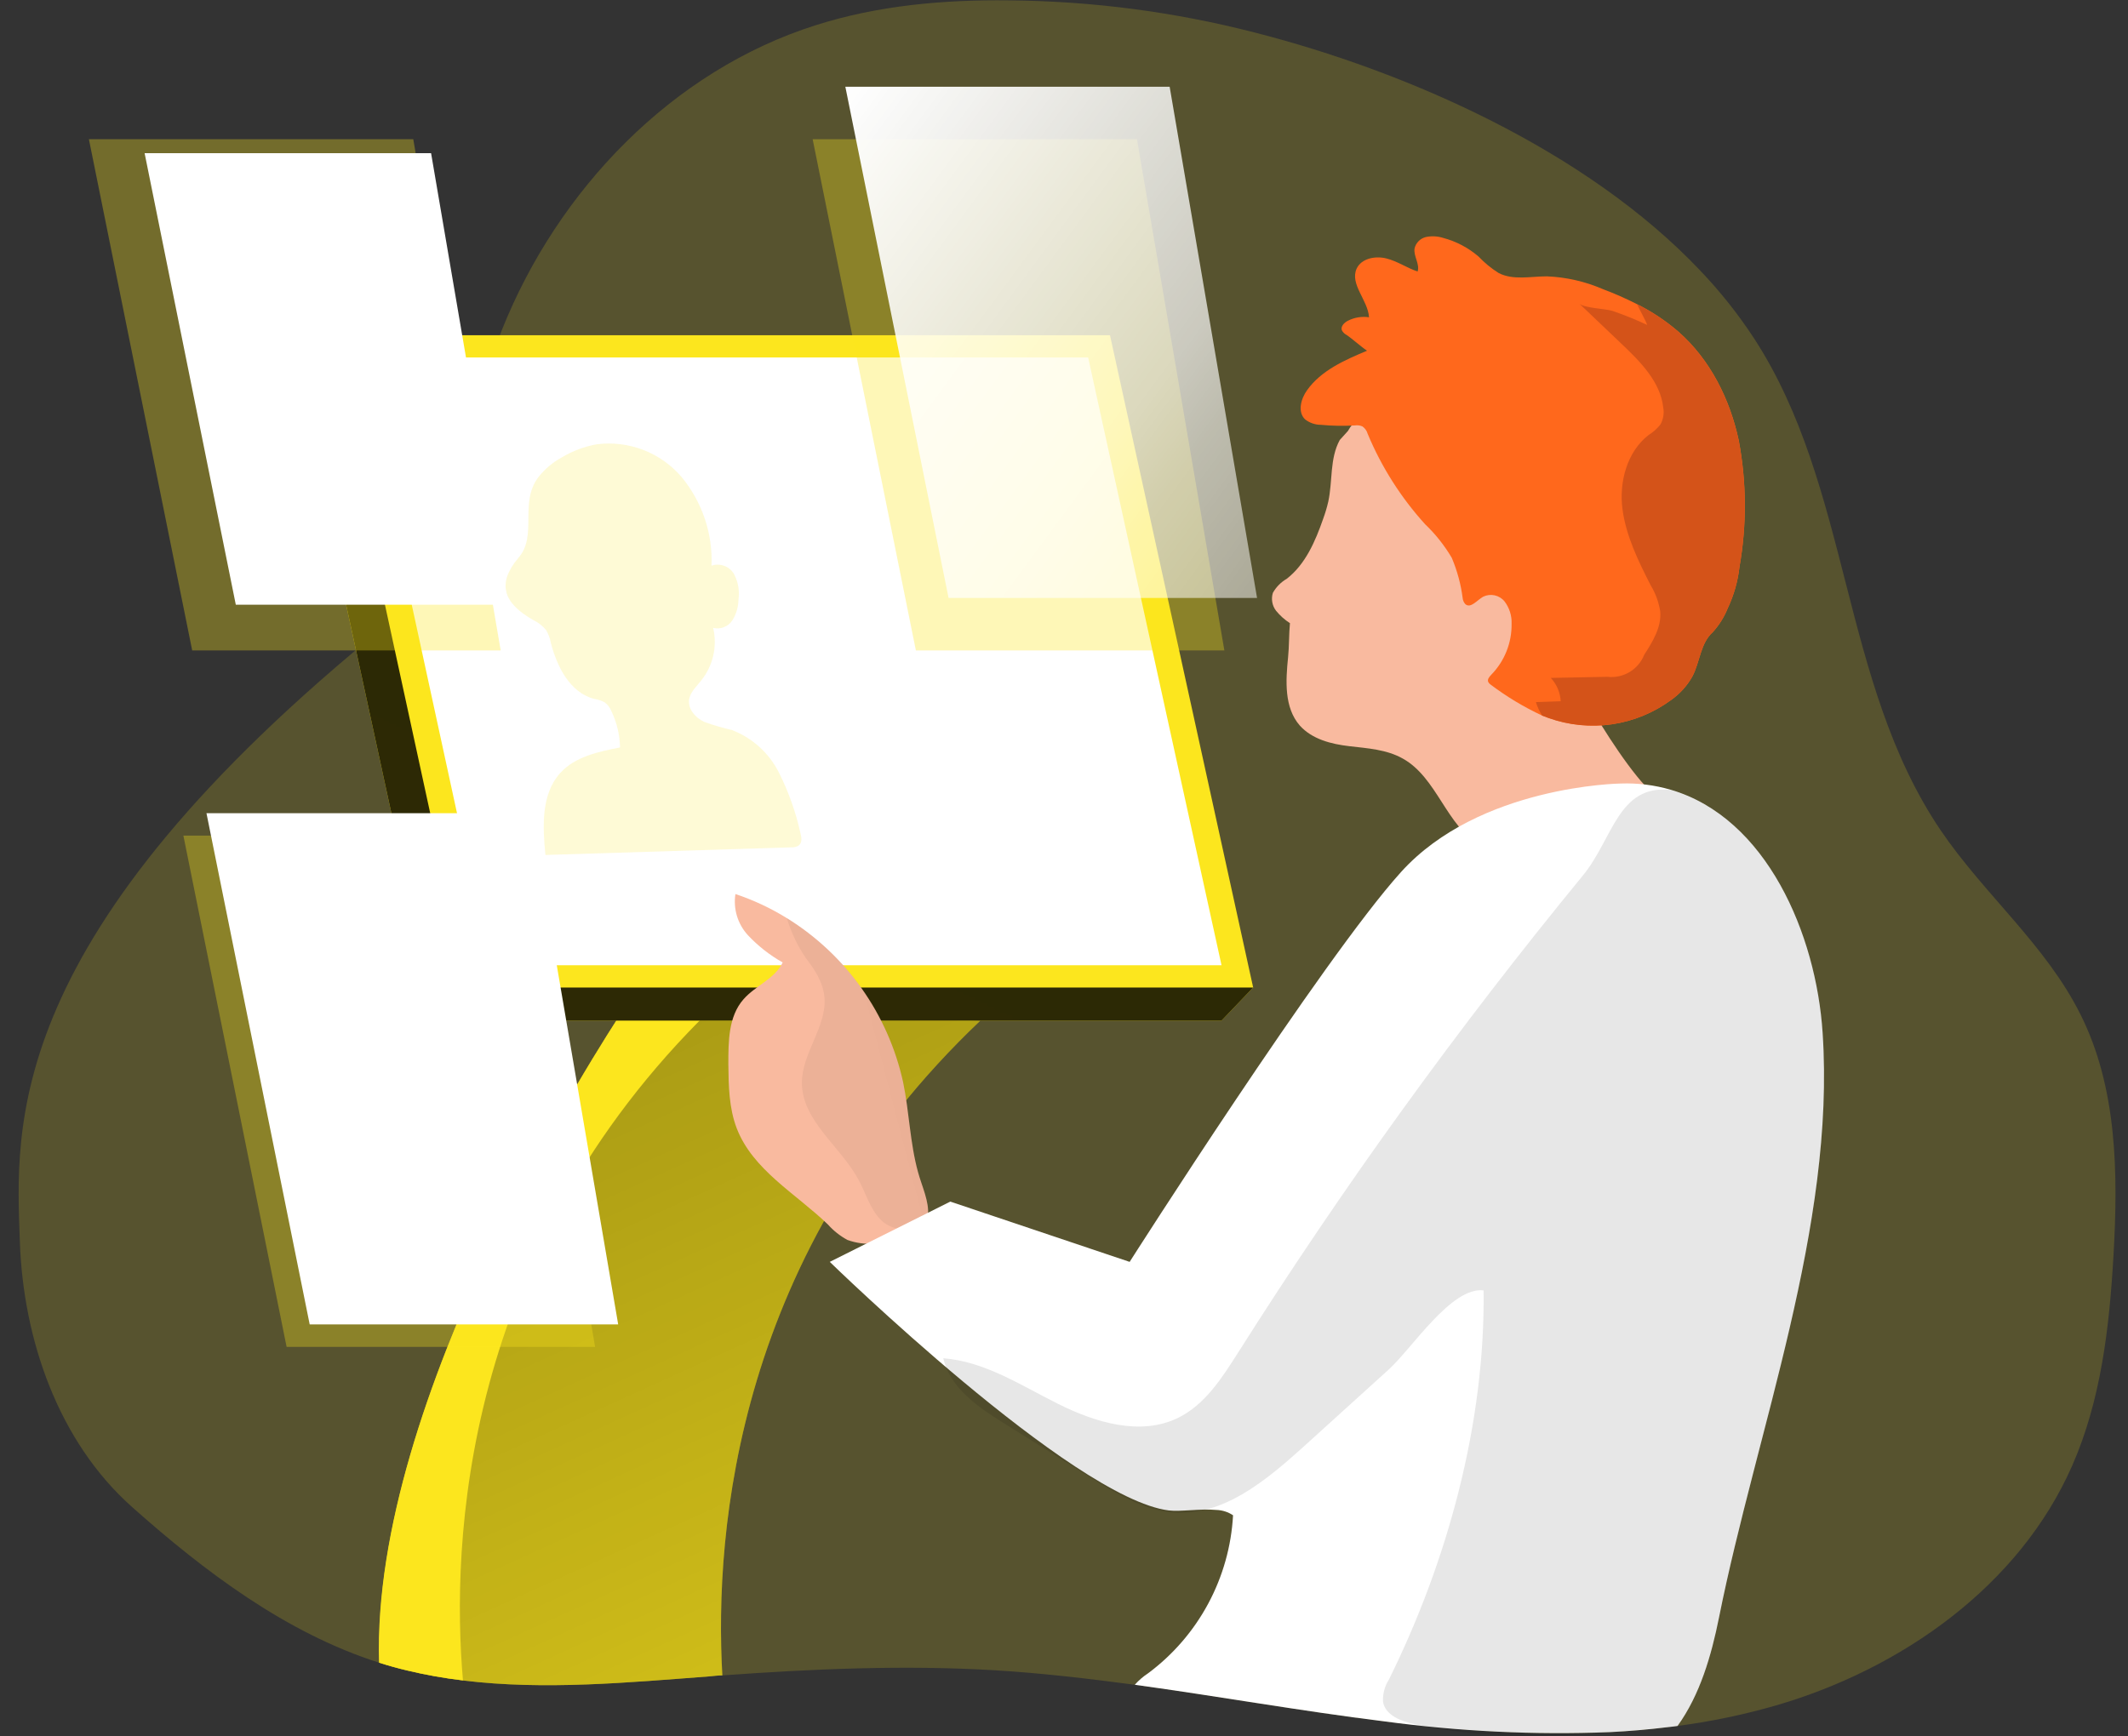 <svg width="375" height="306" viewBox="0 0 375 306" fill="none" xmlns="http://www.w3.org/2000/svg">
<rect x="0" y="0" width="375" height="306" fill="#333333" stroke="none"/>
<path opacity="0.18" d="M372.445 221.268C371.724 233.916 370.259 246.761 365.165 258.349C355.862 279.545 335.102 294.194 312.867 300.643C307.214 302.265 301.448 303.464 295.617 304.229C278.585 306.536 261.062 305.53 243.943 303.42C229.251 301.605 214.646 298.982 199.976 296.97C191.711 295.877 183.414 294.893 175.095 294.401C159.168 293.472 143.207 294.172 127.291 295.32C126.547 295.32 125.793 295.418 125.104 295.484C110.642 296.577 95.95 297.965 81.64 296.216C78.329 295.827 75.044 295.243 71.802 294.467C70.133 294.074 68.482 293.614 66.85 293.09C50.397 287.875 35.968 276.933 23.276 265.64C10.212 254.02 4.091 236.004 3.5 218.885C2.801 198.727 0.068 165.069 68.457 109.864C82.821 98.21 81.607 75.374 88.44 58.168C98.278 33.495 118.436 12.451 143.765 4.438C154.697 0.962 166.317 -0.077 177.806 0.066C192.413 0.186 206.95 2.088 221.096 5.728C247.813 12.56 279.515 26.433 299.662 47.739C303.146 51.394 306.292 55.356 309.063 59.578C326.226 85.901 324.291 120.15 341.957 146.31C349.609 157.602 360.54 166.588 366.618 178.799C373.101 191.698 373.276 206.817 372.445 221.268Z" fill="#FCE61E"/>
<path d="M127.291 295.32C126.547 295.32 125.793 295.418 125.104 295.484C110.642 296.577 95.95 297.965 81.64 296.216C78.329 295.827 75.044 295.243 71.802 294.467C70.133 294.074 68.482 293.614 66.85 293.09C65.385 246.455 105.427 184.691 110.303 177.279L125.312 177.913L172.745 179.914C129.86 220.623 125.837 269.587 127.291 295.32Z" fill="#FCE61E"/>
<path d="M127.291 295.32C126.547 295.32 125.793 295.418 125.104 295.484C110.642 296.577 95.95 297.965 81.64 296.216C78.329 295.827 75.044 295.243 71.802 294.467C70.133 294.074 68.482 293.614 66.85 293.09C65.385 246.455 105.427 184.691 110.303 177.279L125.312 177.913L172.745 179.914C129.86 220.623 125.837 269.587 127.291 295.32Z" fill="url(#paint0_linear)"/>
<path d="M126.701 176.558C126.22 177.006 125.749 177.454 125.29 177.913C81.301 220.766 79.508 272.199 81.585 296.194C78.274 295.805 74.989 295.221 71.747 294.445C70.078 294.052 68.427 293.593 66.795 293.068C65.385 246.455 105.427 184.691 110.303 177.279L110.795 176.558H126.701Z" fill="#FCE61E"/>
<path d="M236.094 77.56C234.301 80.84 234.859 84.797 234.072 88.416C233.838 89.439 233.538 90.447 233.175 91.433C231.798 95.39 230.06 99.457 226.747 102.026C225.728 102.615 224.886 103.469 224.31 104.496C224.143 105.029 224.106 105.594 224.204 106.144C224.301 106.693 224.528 107.212 224.867 107.655C225.563 108.509 226.389 109.247 227.316 109.842C227.13 111.733 227.185 113.974 226.988 115.854C226.562 120.019 226.288 124.709 229.043 127.879C231.229 130.317 234.596 131.158 237.788 131.53C240.98 131.902 244.347 132.099 247.212 133.716C253.246 137.073 254.864 145.599 260.865 149.021C262.653 149.966 264.612 150.542 266.626 150.715C270.878 151.318 275.21 150.52 278.968 148.441C282.63 146.255 294.611 142.691 291.365 139.926C287.823 136.919 282.39 128.393 279.854 123.856C277.03 118.813 275.11 113.316 274.18 107.612C273.415 102.856 273.338 98.025 272.628 93.269C271.917 88.514 270.441 83.704 267.391 80.009C262.789 74.543 255.268 72.357 248.119 71.952C246.123 71.751 244.107 71.899 242.161 72.39C241.186 72.636 240.273 73.081 239.477 73.696C238.681 74.311 238.021 75.083 237.537 75.964" fill="#F9BA9F"/>
<path d="M306.538 99.905C306.254 102.432 305.556 104.896 304.472 107.196C303.848 108.747 302.957 110.175 301.837 111.416C299.651 113.362 299.585 116.652 298.241 119.221C297.322 120.862 296.048 122.278 294.513 123.364C291.44 125.632 287.856 127.109 284.077 127.664C280.299 128.218 276.441 127.834 272.846 126.545L271.753 126.13C268.542 124.631 265.497 122.799 262.669 120.664C262.491 120.547 262.348 120.385 262.254 120.194C262.068 119.735 262.461 119.276 262.811 118.915C263.966 117.729 264.875 116.327 265.487 114.788C266.098 113.25 266.4 111.606 266.375 109.951C266.431 108.536 265.994 107.145 265.139 106.016C264.696 105.469 264.081 105.089 263.394 104.938C262.707 104.787 261.988 104.874 261.357 105.185C260.264 105.808 259.171 107.295 258.231 106.497C257.954 106.195 257.785 105.811 257.75 105.403C257.436 102.97 256.792 100.59 255.837 98.331C254.551 96.148 252.969 94.154 251.136 92.406C246.876 87.71 243.452 82.32 241.013 76.467C240.867 75.94 240.542 75.481 240.095 75.166C239.676 74.982 239.213 74.922 238.761 74.991C236.768 75.108 234.769 75.072 232.782 74.882C231.768 74.882 230.783 74.543 229.983 73.92C228.628 72.619 229.24 70.302 230.333 68.782C232.814 65.295 236.958 63.469 240.904 61.819C239.887 61.152 238.28 59.687 237.264 59.02C236.912 58.837 236.629 58.545 236.455 58.189C236.236 57.512 236.892 56.856 237.548 56.528C238.691 55.948 239.986 55.738 241.254 55.926C241.068 52.909 237.832 50.111 239.067 47.356C239.909 45.541 242.347 45.071 244.293 45.552C246.239 46.033 247.922 47.225 249.813 47.859C250.24 46.536 249.059 45.159 249.278 43.781C249.395 43.288 249.649 42.838 250.011 42.482C250.372 42.126 250.827 41.879 251.322 41.77C252.33 41.571 253.372 41.632 254.35 41.945C256.64 42.558 258.762 43.679 260.559 45.224C261.61 46.334 262.796 47.308 264.09 48.121C266.648 49.444 269.72 48.712 272.595 48.712C275.984 48.848 279.319 49.608 282.433 50.953C284.5 51.728 286.522 52.619 288.49 53.62C291.114 54.926 293.564 56.557 295.781 58.474C301.378 63.393 304.876 70.4 306.418 77.681C307.791 85.021 307.832 92.549 306.538 99.905Z" fill="#FF681C"/>
<path d="M51.95 64.923L57.525 59.086L190.028 64.923L220.833 174.065L215.258 179.903H76.907L51.95 64.923Z" fill="#FCE61E"/>
<path d="M51.95 64.923L57.525 59.086L190.028 64.923L220.833 174.065L215.258 179.903H76.907L51.95 64.923Z" fill="url(#paint1_linear)"/>
<path d="M57.525 59.086H195.603L220.833 174.065H82.482L57.525 59.086Z" fill="#FCE61E"/>
<path d="M63.1 63.01H191.755L215.258 170.141H86.352L63.1 63.01Z" fill="white"/>
<path d="M163.518 214.272C163.428 215.045 163.145 215.783 162.696 216.419C162.248 217.054 161.647 217.568 160.95 217.912C158.938 219.093 156.478 219.159 154.139 219.191C152.517 219.334 150.883 219.122 149.351 218.568C148.044 217.864 146.871 216.935 145.886 215.824C140.201 210.359 132.647 206.215 129.827 198.88C128.461 195.317 128.395 191.414 128.351 187.621C128.351 183.587 128.351 179.16 131.029 176.131C133.117 173.737 136.572 172.524 137.927 169.649C135.646 168.365 133.574 166.739 131.784 164.828C130.901 163.862 130.247 162.711 129.868 161.458C129.49 160.206 129.397 158.884 129.597 157.591C132.765 158.647 135.798 160.067 138.638 161.822C143.818 165.023 148.302 169.232 151.824 174.199C155.347 179.166 157.837 184.789 159.146 190.736C160.239 195.994 160.348 201.46 161.791 206.653C162.436 209.058 163.803 211.856 163.518 214.272Z" fill="#F9BA9F"/>
<path d="M163.518 214.272C162.998 214.504 162.533 214.843 162.152 215.267C160.676 217.453 157.036 216.896 155.178 214.983C153.319 213.07 152.598 210.37 151.33 208.019C148.159 202.061 141.294 197.579 141.316 190.835C141.316 185.62 145.689 180.996 145.295 175.869C145.077 173.158 143.601 170.95 142.016 168.895C140.543 166.722 139.412 164.337 138.66 161.822C143.839 165.023 148.324 169.232 151.846 174.199C155.369 179.166 157.859 184.789 159.168 190.736C160.261 195.994 160.37 201.46 161.813 206.653C162.436 209.058 163.803 211.856 163.518 214.272Z" fill="url(#paint2_linear)"/>
<path d="M302.93 285.088C301.586 291.811 299.574 298.763 295.617 304.229C295.049 304.306 294.524 304.382 293.912 304.437C290.501 304.852 287.076 305.147 283.636 305.322C270.375 305.836 257.094 305.2 243.943 303.42C229.251 301.605 214.646 298.982 199.976 296.97C200.662 296.195 201.448 295.515 202.315 294.948C206.701 291.687 210.315 287.501 212.903 282.688C215.492 277.874 216.99 272.551 217.291 267.094C216.422 266.514 215.407 266.188 214.362 266.154C211.585 265.892 208.01 266.493 205.966 266.241C188.978 264.11 146.225 222.427 146.225 222.427L167.465 211.802L199.068 222.427C199.068 222.427 233.055 169.059 246.862 153.743C260.668 138.428 285.571 138.111 285.571 138.111C288.555 137.999 291.537 138.368 294.404 139.204C311.326 144.156 320.049 164.675 321.186 182.045C323.471 216.218 309.533 252.129 302.93 285.088Z" fill="white"/>
<path d="M306.538 99.905C306.254 102.432 305.556 104.896 304.472 107.196C303.848 108.747 302.957 110.175 301.837 111.416C299.651 113.362 299.585 116.652 298.241 119.221C297.322 120.862 296.048 122.278 294.513 123.364C291.44 125.632 287.856 127.109 284.077 127.664C280.299 128.218 276.441 127.834 272.846 126.545L271.753 126.13C271.283 125.393 270.915 124.594 270.66 123.758L275.033 123.605C274.949 122.072 274.33 120.618 273.284 119.494L283.242 119.298C284.603 119.459 285.978 119.166 287.155 118.464C288.331 117.762 289.243 116.691 289.747 115.417C291.255 113.077 292.819 110.519 292.567 107.765C292.312 106.144 291.744 104.588 290.895 103.184C288.708 98.91 286.522 94.439 285.91 89.706C285.298 84.972 286.708 79.626 290.523 76.675C291.328 76.177 292.038 75.54 292.622 74.795C293.11 73.897 293.28 72.86 293.103 71.854C292.6 67.285 289.047 63.732 285.702 60.562L278.301 53.511C279.132 54.309 282.914 54.407 284.15 54.801C286.23 55.513 288.27 56.338 290.261 57.271C289.954 56.364 289.167 55.085 288.479 53.62C291.103 54.926 293.553 56.557 295.77 58.474C301.367 63.393 304.865 70.4 306.407 77.681C307.784 85.021 307.828 92.549 306.538 99.905Z" fill="#D45319"/>
<path d="M302.93 285.088C301.586 291.811 299.574 298.763 295.617 304.229C295.049 304.306 294.524 304.382 293.912 304.437C278.684 305.956 264.396 307.224 249.267 303.912C246.916 303.398 244.14 302.371 243.724 299.998C243.636 298.627 243.989 297.264 244.73 296.107C255.093 275.184 261.729 250.915 261.445 227.456C255.804 226.745 248.84 237.666 244.73 241.394L229.611 255.102C223.052 261.005 215.51 267.302 206.753 266.613C201.594 266.209 196.98 263.399 192.542 260.666L176.986 250.915C172.406 248.062 167.432 244.684 166.23 239.415C173.543 239.973 179.949 244.214 186.508 247.483C193.067 250.751 200.97 253.145 207.562 249.942C212.307 247.636 215.324 242.924 218.144 238.475C236.668 209.195 256.977 181.084 278.957 154.301C284.259 147.84 285.145 138.209 294.436 139.248C311.359 144.2 320.082 164.719 321.219 182.089C323.471 216.218 309.533 252.129 302.93 285.088Z" fill="url(#paint3_linear)"/>
<path opacity="0.18" d="M94.802 84.196C95.952 82.717 97.397 81.493 99.043 80.599C100.926 79.475 102.996 78.701 105.154 78.315C107.938 77.957 110.767 78.301 113.385 79.314C116.002 80.328 118.325 81.98 120.142 84.119C123.743 88.496 125.611 94.044 125.389 99.708C126.124 99.459 126.923 99.473 127.649 99.748C128.375 100.023 128.983 100.542 129.368 101.217C130.087 102.601 130.354 104.176 130.133 105.72C130.111 107.015 129.733 108.278 129.04 109.372C128.682 109.91 128.166 110.324 127.563 110.557C126.96 110.79 126.3 110.83 125.673 110.672C126.046 112.264 126.056 113.92 125.7 115.515C125.344 117.111 124.632 118.606 123.618 119.888C122.765 120.981 121.661 121.954 121.431 123.299C121.213 124.982 122.525 126.513 124.099 127.245C125.694 127.819 127.322 128.297 128.974 128.677C132.55 130.049 135.49 132.698 137.228 136.111C138.938 139.499 140.219 143.086 141.043 146.791C141.24 147.534 141.393 148.441 140.824 148.977C140.416 149.271 139.915 149.407 139.414 149.36L96.114 150.704C95.622 145.687 95.338 140.013 98.715 136.264C101.328 133.378 105.438 132.492 109.264 131.749C109.218 129.537 108.7 127.36 107.745 125.365C107.497 124.742 107.085 124.198 106.553 123.791C105.974 123.491 105.35 123.288 104.706 123.189C100.454 122.096 98.147 117.516 97.054 113.263C96.914 112.493 96.641 111.753 96.245 111.077C95.619 110.308 94.826 109.692 93.927 109.273C88.647 106.245 87.543 102.867 91.347 98.341C94.769 94.439 91.479 88.776 94.802 84.196Z" fill="#FCE61E"/>
<path opacity="0.32" d="M15.667 24.542L33.869 114.652H88.232L72.829 24.542H15.667Z" fill="#FCE61E"/>
<path opacity="0.32" d="M32.316 147.294L50.507 237.415H104.87L89.467 147.294H32.316Z" fill="#FCE61E"/>
<path opacity="0.32" d="M143.207 24.542L161.398 114.652H215.761L200.358 24.542H143.207Z" fill="#FCE61E"/>
<path d="M148.968 15.293L167.159 105.403H221.522L206.119 15.293H148.968Z" fill="url(#paint4_linear)"/>
<path d="M25.484 27.001L41.554 106.595H89.566L75.966 27.001H25.484Z" fill="url(#paint5_linear)"/>
<path d="M36.383 143.336L54.573 233.446H108.937L93.534 143.336H36.383Z" fill="url(#paint6_linear)"/>
<defs>
<linearGradient id="paint0_linear" x1="65.111" y1="116.324" x2="201.342" y2="415.853" gradientUnits="userSpaceOnUse">
<stop offset="0.01"/>
<stop offset="0.13" stop-opacity="0.69"/>
<stop offset="0.25" stop-opacity="0.32"/>
<stop offset="1" stop-opacity="0"/>
</linearGradient>
<linearGradient id="paint1_linear" x1="24381.3" y1="9198.9" x2="12598.5" y2="34144.5" gradientUnits="userSpaceOnUse">
<stop offset="0.01"/>
<stop offset="0.13" stop-opacity="0.69"/>
<stop offset="0.25" stop-opacity="0.32"/>
<stop offset="1" stop-opacity="0"/>
</linearGradient>
<linearGradient id="paint2_linear" x1="4607.93" y1="9025.49" x2="2306.45" y2="9624.41" gradientUnits="userSpaceOnUse">
<stop offset="0.01"/>
<stop offset="0.13" stop-opacity="0.69"/>
<stop offset="0.25" stop-opacity="0.32"/>
<stop offset="1" stop-opacity="0"/>
</linearGradient>
<linearGradient id="paint3_linear" x1="89971.7" y1="29537.3" x2="-20485.3" y2="40813.4" gradientUnits="userSpaceOnUse">
<stop offset="0.01"/>
<stop offset="0.13" stop-opacity="0.69"/>
<stop offset="0.25" stop-opacity="0.32"/>
<stop offset="1" stop-opacity="0"/>
</linearGradient>
<linearGradient id="paint4_linear" x1="135.796" y1="22.88" x2="640.326" y2="394.645" gradientUnits="userSpaceOnUse">
<stop offset="0.01" stop-color="white"/>
<stop offset="0.13" stop-color="white" stop-opacity="0.69"/>
<stop offset="0.15" stop-color="white" stop-opacity="0.61"/>
<stop offset="0.2" stop-color="white" stop-opacity="0.47"/>
<stop offset="0.25" stop-color="white" stop-opacity="0.34"/>
<stop offset="0.3" stop-color="white" stop-opacity="0.23"/>
<stop offset="0.36" stop-color="white" stop-opacity="0.15"/>
<stop offset="0.44" stop-color="white" stop-opacity="0.08"/>
<stop offset="0.52" stop-color="white" stop-opacity="0.03"/>
<stop offset="0.65" stop-color="white" stop-opacity="0.01"/>
<stop offset="1" stop-color="white" stop-opacity="0"/>
</linearGradient>
<linearGradient id="paint5_linear" x1="648.998" y1="2480.87" x2="30465.6" y2="20169.6" gradientUnits="userSpaceOnUse">
<stop offset="0.01" stop-color="white"/>
<stop offset="0.13" stop-color="white" stop-opacity="0.69"/>
<stop offset="0.15" stop-color="white" stop-opacity="0.61"/>
<stop offset="0.2" stop-color="white" stop-opacity="0.47"/>
<stop offset="0.25" stop-color="white" stop-opacity="0.34"/>
<stop offset="0.3" stop-color="white" stop-opacity="0.23"/>
<stop offset="0.36" stop-color="white" stop-opacity="0.15"/>
<stop offset="0.44" stop-color="white" stop-opacity="0.08"/>
<stop offset="0.52" stop-color="white" stop-opacity="0.03"/>
<stop offset="0.65" stop-color="white" stop-opacity="0.01"/>
<stop offset="1" stop-color="white" stop-opacity="0"/>
</linearGradient>
<linearGradient id="paint6_linear" x1="1364.11" y1="12583.9" x2="39579.4" y2="35256.7" gradientUnits="userSpaceOnUse">
<stop offset="0.01" stop-color="white"/>
<stop offset="0.13" stop-color="white" stop-opacity="0.69"/>
<stop offset="0.15" stop-color="white" stop-opacity="0.61"/>
<stop offset="0.2" stop-color="white" stop-opacity="0.47"/>
<stop offset="0.25" stop-color="white" stop-opacity="0.34"/>
<stop offset="0.3" stop-color="white" stop-opacity="0.23"/>
<stop offset="0.36" stop-color="white" stop-opacity="0.15"/>
<stop offset="0.44" stop-color="white" stop-opacity="0.08"/>
<stop offset="0.52" stop-color="white" stop-opacity="0.03"/>
<stop offset="0.65" stop-color="white" stop-opacity="0.01"/>
<stop offset="1" stop-color="white" stop-opacity="0"/>
</linearGradient>
</defs>
</svg>
